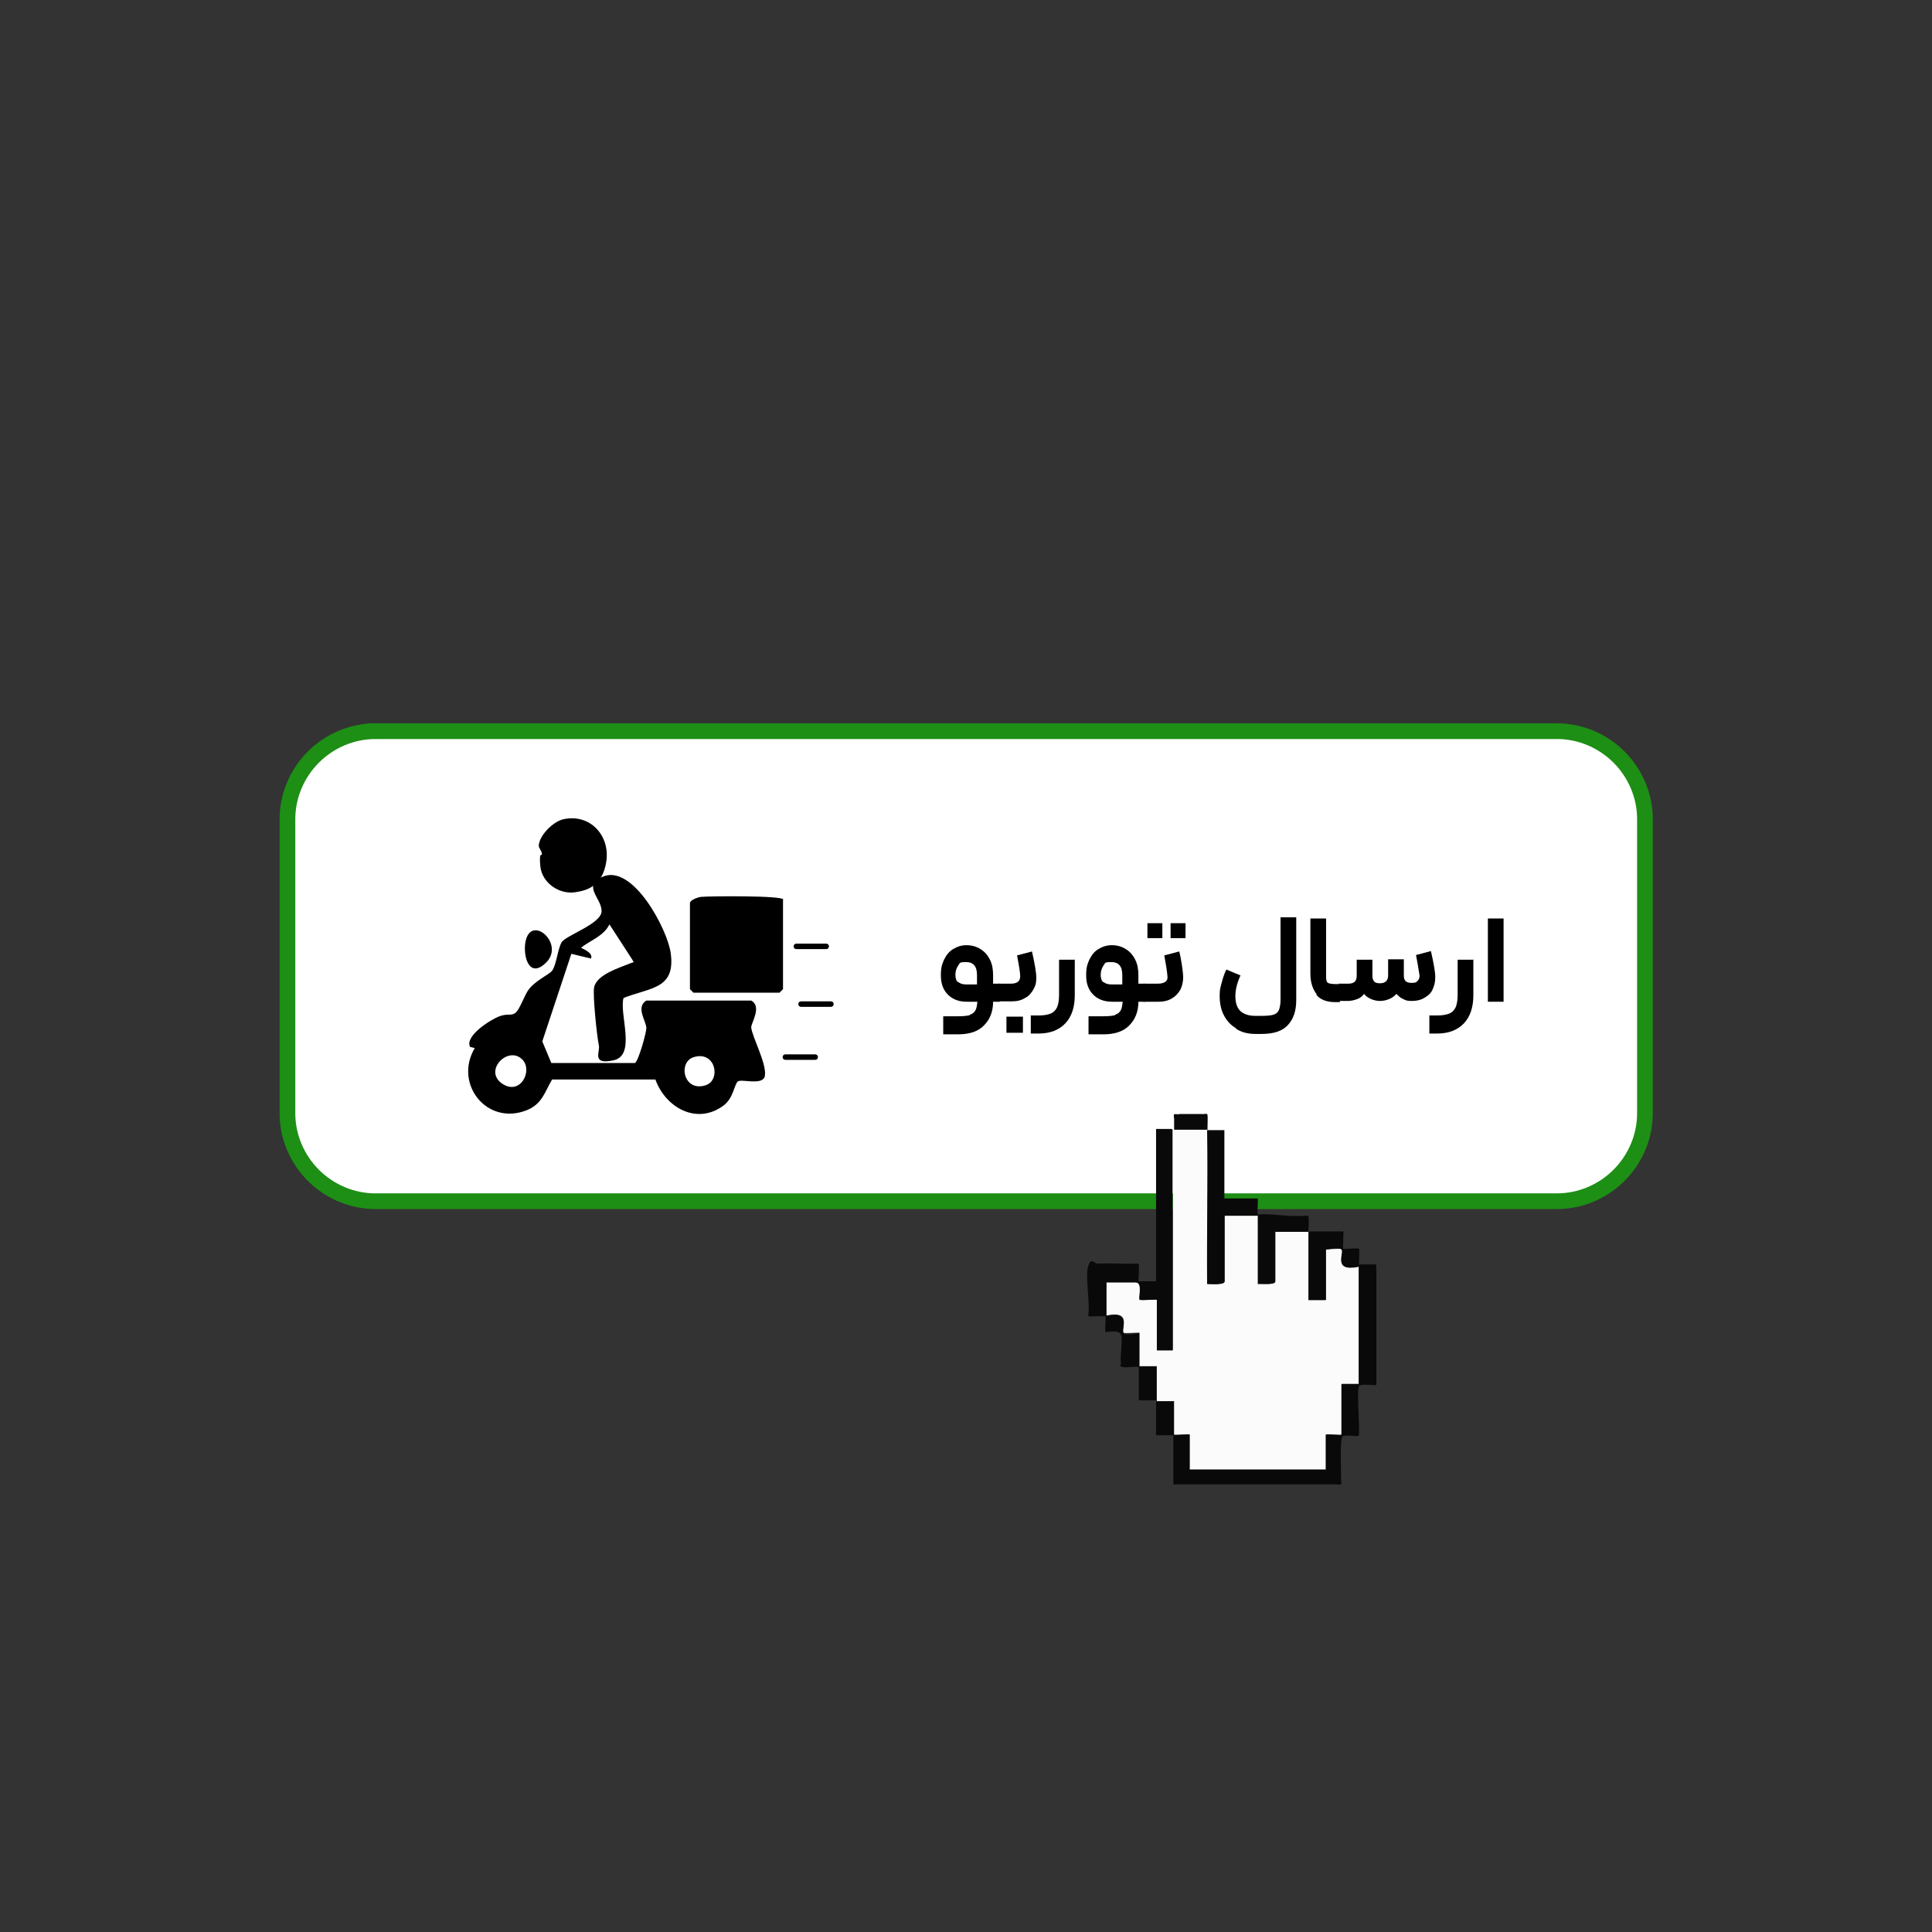 <?xml version="1.0" encoding="UTF-8"?>
<svg id="Master_Layer_8" xmlns="http://www.w3.org/2000/svg" version="1.1" viewBox="0 0 492 492">
  <rect x="0" y="0" width="492" height="492" fill="#333333" stroke="none"/>
  <!-- Generator: Adobe Illustrator 29.0.1, SVG Export Plug-In . SVG Version: 2.1.0 Build 192)  -->
  <defs>
    <style>
      .st0 {
        fill: #090909;
      }

      .st1 {
        fill: #fbfbfb;
      }

      .st2 {
        isolation: isolate;
      }

      .st3 {
        fill: #fff;
        stroke: #1d8f15;
        stroke-width: 4px;
      }
    </style>
  </defs>
  <path class="st3" d="M95.6,186.2h300.9c5.9,0,11.6,2.4,15.8,6.6,4.2,4.2,6.6,9.9,6.6,15.8v74.9c0,5.9-2.4,11.6-6.6,15.8-4.2,4.2-9.9,6.6-15.8,6.6H95.6c-5.9,0-11.6-2.4-15.8-6.6-4.2-4.2-6.6-9.9-6.6-15.8v-74.9c0-5.9,2.4-11.6,6.6-15.8s9.9-6.6,15.8-6.6Z"/>
  <g>
    <path d="M158.8,254.1c-1.2,4,3.3,14.6-2.5,15.9s-3.4-2.2-3.8-3.8c-.5-2.4-1.6-12.9-1.2-14.8.7-3.2,6.3-4.9,9-6s1.2.4.8-.9l-5.9-9.1c-1.4,2.9-4.7,4-7.2,5.9-.1.2,3.2,1.2,2.5,2.8l-5-1.2-7.4,22.3,2.3,5.5h21.3c.9-.5,2.9-7.7,2.9-8.9,0-1.7-2.8-5.3,0-7h26.7c2.8,1.5,0,5.7,0,6.8.2,2.5,4.3,9.8,3.4,12.7-.9,2.1-5.9.4-6.8,1.1s-1.1,4.2-3.6,6.1c-6.8,5.1-14.8.6-17.4-6.6h-26.3c-1.9,3.2-2.5,6.2-6.4,7.8-10.2,4.1-18.7-6.7-13.3-15.8l-1.2-.3c-1.4-2.8,5.3-7,7.5-7.8s3,0,4.1-.9,2.3-4.6,3.4-6c1.7-2.2,5.1-3.7,5.9-4.7,1.1-1.5,1.4-5.4,2.4-7.2s10.2-4.7,10.2-8-5-6.4.2-8.7c7.7-3.5,16.6,13.4,17.4,19.4,1.3,9.4-5.4,8.7-12.4,11.6l.4-.2ZM133,269.8c-3.6-3.6-9.9,2.8-5.2,6.1,4.7,3.3,8-3.3,5.2-6.1ZM176.7,269.2c-4.1,1.2-2.7,8.9,2.9,7.2,4.1-1.2,2.7-8.9-2.9-7.2Z"/>
    <path d="M199.4,229.1v22.8l-.9.9h-21.9l-.9-.9v-21.9c0-.8,2-1.5,2.8-1.6,1.6-.2,21-.4,21,.7h-.1Z"/>
    <path d="M143.6,208.6c6.7-1.4,11.8,4.2,10.8,10.8s-5.4,7.4-7.8,7.8c-4.2.7-8.6-2.4-9-6.6s.5-2.3.4-3.2-.8-1.3-.8-2.1c.2-2.7,3.8-6.2,6.4-6.7h0Z"/>
    <path d="M139.1,245.1c-3.9,3.9-5.7-.5-5.4-4.4.8-8.6,10.4-.6,5.4,4.4Z"/>
    <path d="M202.8,240.3h7.6c.4,0,.7.3.7.7h0c0,.4-.3.7-.7.7h-7.6c-.4,0-.7-.3-.7-.7h0c0-.4.3-.7.7-.7Z"/>
    <path d="M204,255h7.6c.4,0,.7.3.7.7h0c0,.4-.3.7-.7.7h-7.6c-.4,0-.7-.3-.7-.7h0c0-.4.3-.7.7-.7Z"/>
    <path d="M200,268.5h7.6c.4,0,.7.3.7.7h0c0,.4-.3.7-.7.7h-7.6c-.4,0-.7-.3-.7-.7h0c0-.4.3-.7.7-.7Z"/>
  </g>
  <g class="st2">
    <path d="M247,258.4c.7-.2,1.1-.6,1.4-1.1.3-.5.4-1.3.5-2.2h-2.7c-2,0-3.6-.6-4.8-1.8-1.2-1.2-1.8-2.8-1.8-4.9s.3-2.8.8-4c.6-1.2,1.3-2.1,2.3-2.7,1-.6,2.1-1,3.4-1s2.5.3,3.6,1,1.8,1.5,2.4,2.7c.6,1.2.8,2.5.8,4v2.1h1.7l.3,2.3-.3,2.3h-1.7c0,2.5-.8,4.5-2.3,6-1.4,1.5-3.6,2.3-6.6,2.3h-3.8v-4.6h3.8c1.3,0,2.3-.1,3-.3ZM244.1,250.1c.4.4,1.1.6,2,.6h2.7v-2.4c0-2.2-.9-3.3-2.8-3.3s-1.5.3-2,.9c-.4.6-.7,1.4-.7,2.3s.2,1.5.6,1.9Z"/>
    <path d="M254.3,250.5h3.1c1.6,0,2.4-.6,2.4-1.9,0-.9-.3-2.7-.8-5.3l3.8-1c.7,3.1,1.1,5.3,1.1,6.7s-.2,2-.7,2.9c-.5.9-1.1,1.7-2.1,2.2-.9.6-2,.9-3.3.9h-3.4v-4.6ZM256.3,258.9h4.2v4.1h-4.2v-4.1Z"/>
    <path d="M273.7,244.5v9c0,3-.8,5.4-2.4,7.1-1.6,1.7-3.9,2.6-6.8,2.6h-2v-4.6h2c1.3,0,2.4-.2,3.1-.5s1.2-.8,1.6-1.6c.3-.7.5-1.8.5-3.1v-9h4.1Z"/>
    <path d="M284,258.4c.7-.2,1.1-.6,1.4-1.1.3-.5.4-1.3.5-2.2h-2.7c-2,0-3.6-.6-4.8-1.8-1.2-1.2-1.8-2.8-1.8-4.9s.3-2.8.8-4c.6-1.2,1.3-2.1,2.3-2.7,1-.6,2.1-1,3.4-1s2.5.3,3.6,1c1,.6,1.8,1.5,2.4,2.7.6,1.2.8,2.5.8,4v2.1h1.7l.3,2.3-.3,2.3h-1.7c0,2.5-.8,4.5-2.3,6-1.4,1.5-3.6,2.3-6.6,2.3h-3.8v-4.6h3.8c1.3,0,2.3-.1,3-.3ZM281.1,250.1c.4.4,1.1.6,2,.6h2.7v-2.4c0-2.2-.9-3.3-2.8-3.3s-1.5.3-2,.9c-.4.6-.7,1.4-.7,2.3s.2,1.5.6,1.9Z"/>
    <path d="M291.3,250.5h3.5c1,0,1.6-.2,2-.5.4-.3.6-.8.5-1.4-.1-1.3-.4-3.1-.8-5.3l3.8-1c.3,1.1.5,2.3.7,3.6.2,1.3.3,2.3.3,3.1s-.2,2-.7,3c-.5.9-1.2,1.7-2.1,2.2-.9.6-2.1.9-3.5.9h-3.8v-4.6ZM292.2,235.1h3.8v3.8h-3.8v-3.8ZM298.1,235.1h3.8v3.8h-3.8v-3.8Z"/>
    <path d="M314.7,261.8c-1.4-.8-2.4-2-3.1-3.4-.7-1.4-1-3-1-4.8s.2-2.1.5-3.3.7-2.4,1.2-3.4l3.6,1.5c-.9,2-1.3,3.7-1.3,5.3s.4,2.9,1.2,3.7c.8.8,2.1,1.3,3.9,1.3h1.6c1.4,0,2.4-.1,3-.3.7-.2,1.1-.6,1.4-1.2.2-.6.4-1.4.4-2.5v-21.1h4v21.1c0,2.7-.7,4.8-2.1,6.3-1.4,1.6-3.7,2.3-6.7,2.3h-1.6c-1.9,0-3.5-.4-4.9-1.3Z"/>
    <path d="M335.3,253.2c-1-1.3-1.6-3-1.6-5.2v-14.1h4v14.1c0,.8,0,1.4.1,1.7,0,.3.3.6.6.7s.9.2,1.7.2h1.1l.2,2.4-.2,2.2h-1.1c-2.2,0-3.9-.6-4.9-1.9Z"/>
    <path d="M341.1,250.5h2.3c.7,0,1.3-.2,1.6-.5s.5-.8.5-1.5v-4.1h4v4.2c0,.6.2,1.1.5,1.4.3.3.8.4,1.4.4,1.4,0,2.1-.7,2.1-2v-4.1h4v4.2c0,1.2.6,1.8,1.9,1.8s1.2-.2,1.6-.5c.4-.4.5-.8.5-1.4-.3-1.9-.6-3.7-.9-5.2l3.8-1c.7,3.1,1.1,5.3,1.1,6.6s-.2,2-.6,3-1.1,1.7-2,2.2c-.9.6-2,.9-3.4.9s-1.5-.2-2.2-.5c-.7-.3-1.2-.8-1.7-1.3-.5.6-1.1,1-1.8,1.3-.7.3-1.5.5-2.4.5s-1.5-.2-2.3-.5c-.8-.4-1.4-.8-1.7-1.3-.4.5-.9,1-1.7,1.3s-1.6.5-2.5.5h-2.2v-4.6Z"/>
    <path d="M375.2,244.5v9c0,3-.8,5.4-2.4,7.1-1.6,1.7-3.9,2.6-6.8,2.6h-2v-4.6h2c1.3,0,2.4-.2,3.1-.5s1.2-.8,1.6-1.6c.3-.7.5-1.8.5-3.1v-9h4.1Z"/>
    <path d="M378.9,233.9h4v21.2h-4v-21.2Z"/>
  </g>
  <g>
    <path class="st1" d="M307.9,287.7h-.4v-.4l.4.4Z"/>
    <path class="st1" d="M307.5,287.7c.2,13.1-.1,26.1,0,39.2.8,0,4.4.3,4.4-.6v-16.8h8.5v17.4c.8,0,4.4.3,4.4-.6v-12.7h8.5v17.4h4.4v-12.9c.7.1,3.9-.2,4,0,.9.9-2.3,5.8,4.4,4.4v29.9h-4.4v12.9c0,.2-4-.2-4,0v8.9h-34.7v-8.9c0-.2-4,.2-4,0v-8.5h-4.4v-8.9h-4.4v-8.5c-.7-.1-3.9.2-4,0-.9-.9,2.3-5.8-4.4-4.4v-8.5h7.5c1.9,0,.6,4,1,4.4s3.7-.1,4.4,0v12.9h4v-56.2h8.9,0Z"/>
    <path class="st0" d="M300.2,283.7h6.1c.2.1,1.1-.3,1.2.2s0,2.5,0,3.4,0,.3,0,.4h-8.5v-2.8c0-.2-.2-.9,0-1.1s1,0,1.1,0h0Z"/>
    <path class="st0" d="M298.6,287.7v56.2h-4v-12.9c-.7-.1-4.3.2-4.4,0-.4-.4.9-4.4-1-4.4h-7.5v8.5c6.8-1.4,3.6,3.6,4.4,4.4s3.4-.1,4,0v8.5h4.4v8.9h4.4v8.5c0,.2,4-.2,4,0v8.9h34.7v-8.9c0-.2,4,.2,4,0v-12.9h4.4v-29.9c-6.8,1.4-3.6-3.6-4.4-4.4s-3.4.1-4,0v12.9h-4.4v-17.4h-8.5v12.7c0,.9-3.6.5-4.4.6v-17.4h-8.5v16.8c0,.9-3.6.6-4.4.6-.1-13.1.2-26.1,0-39.2h4.4v17.4h8.5c.1.7-.2,3.8,0,4s.9,0,1.2,0c3.5,0,7,.7,10.5.4.2.1,1.1-.3,1.2.2.2.7,0,2.8,0,3.8h8.9c.1.7-.2,4.3,0,4.4s3.9-.2,4,0,0,2.6,0,3.2v.8h3.6s1-.2.8.6v30.1c-.7.1-3.4-.2-3.7,0q-.9,0-.8.8c-.5.6.4,11.7,0,12.1s-3.6-.4-4.1.2c-.7.9-.4,7.4-.4,9.1v2c0,.1.2.9,0,1.1s-1,0-1.1,0h-40.4c-.2-.1-1.1.3-1.2-.2v-12.3h-4.4v-8.9h-4.4v-8.5c-1.2-.2-3.1.3-4.2,0s-.2-.8-.3-.8c-.4-1.9.5-5.7,0-7.3s-3.8-.6-4-.8.2-3.9,0-4-3.7.1-4.4,0c.6-3.1-.8-10.1,0-12.7s1.6-.6,2.4-.7c3.2-.2,6.5.1,9.7,0,0,0,.7-.2.8.3.2.8-.2,4,0,4.2h4.4v-38.8h4l.2.2Z"/>
  </g>
</svg>